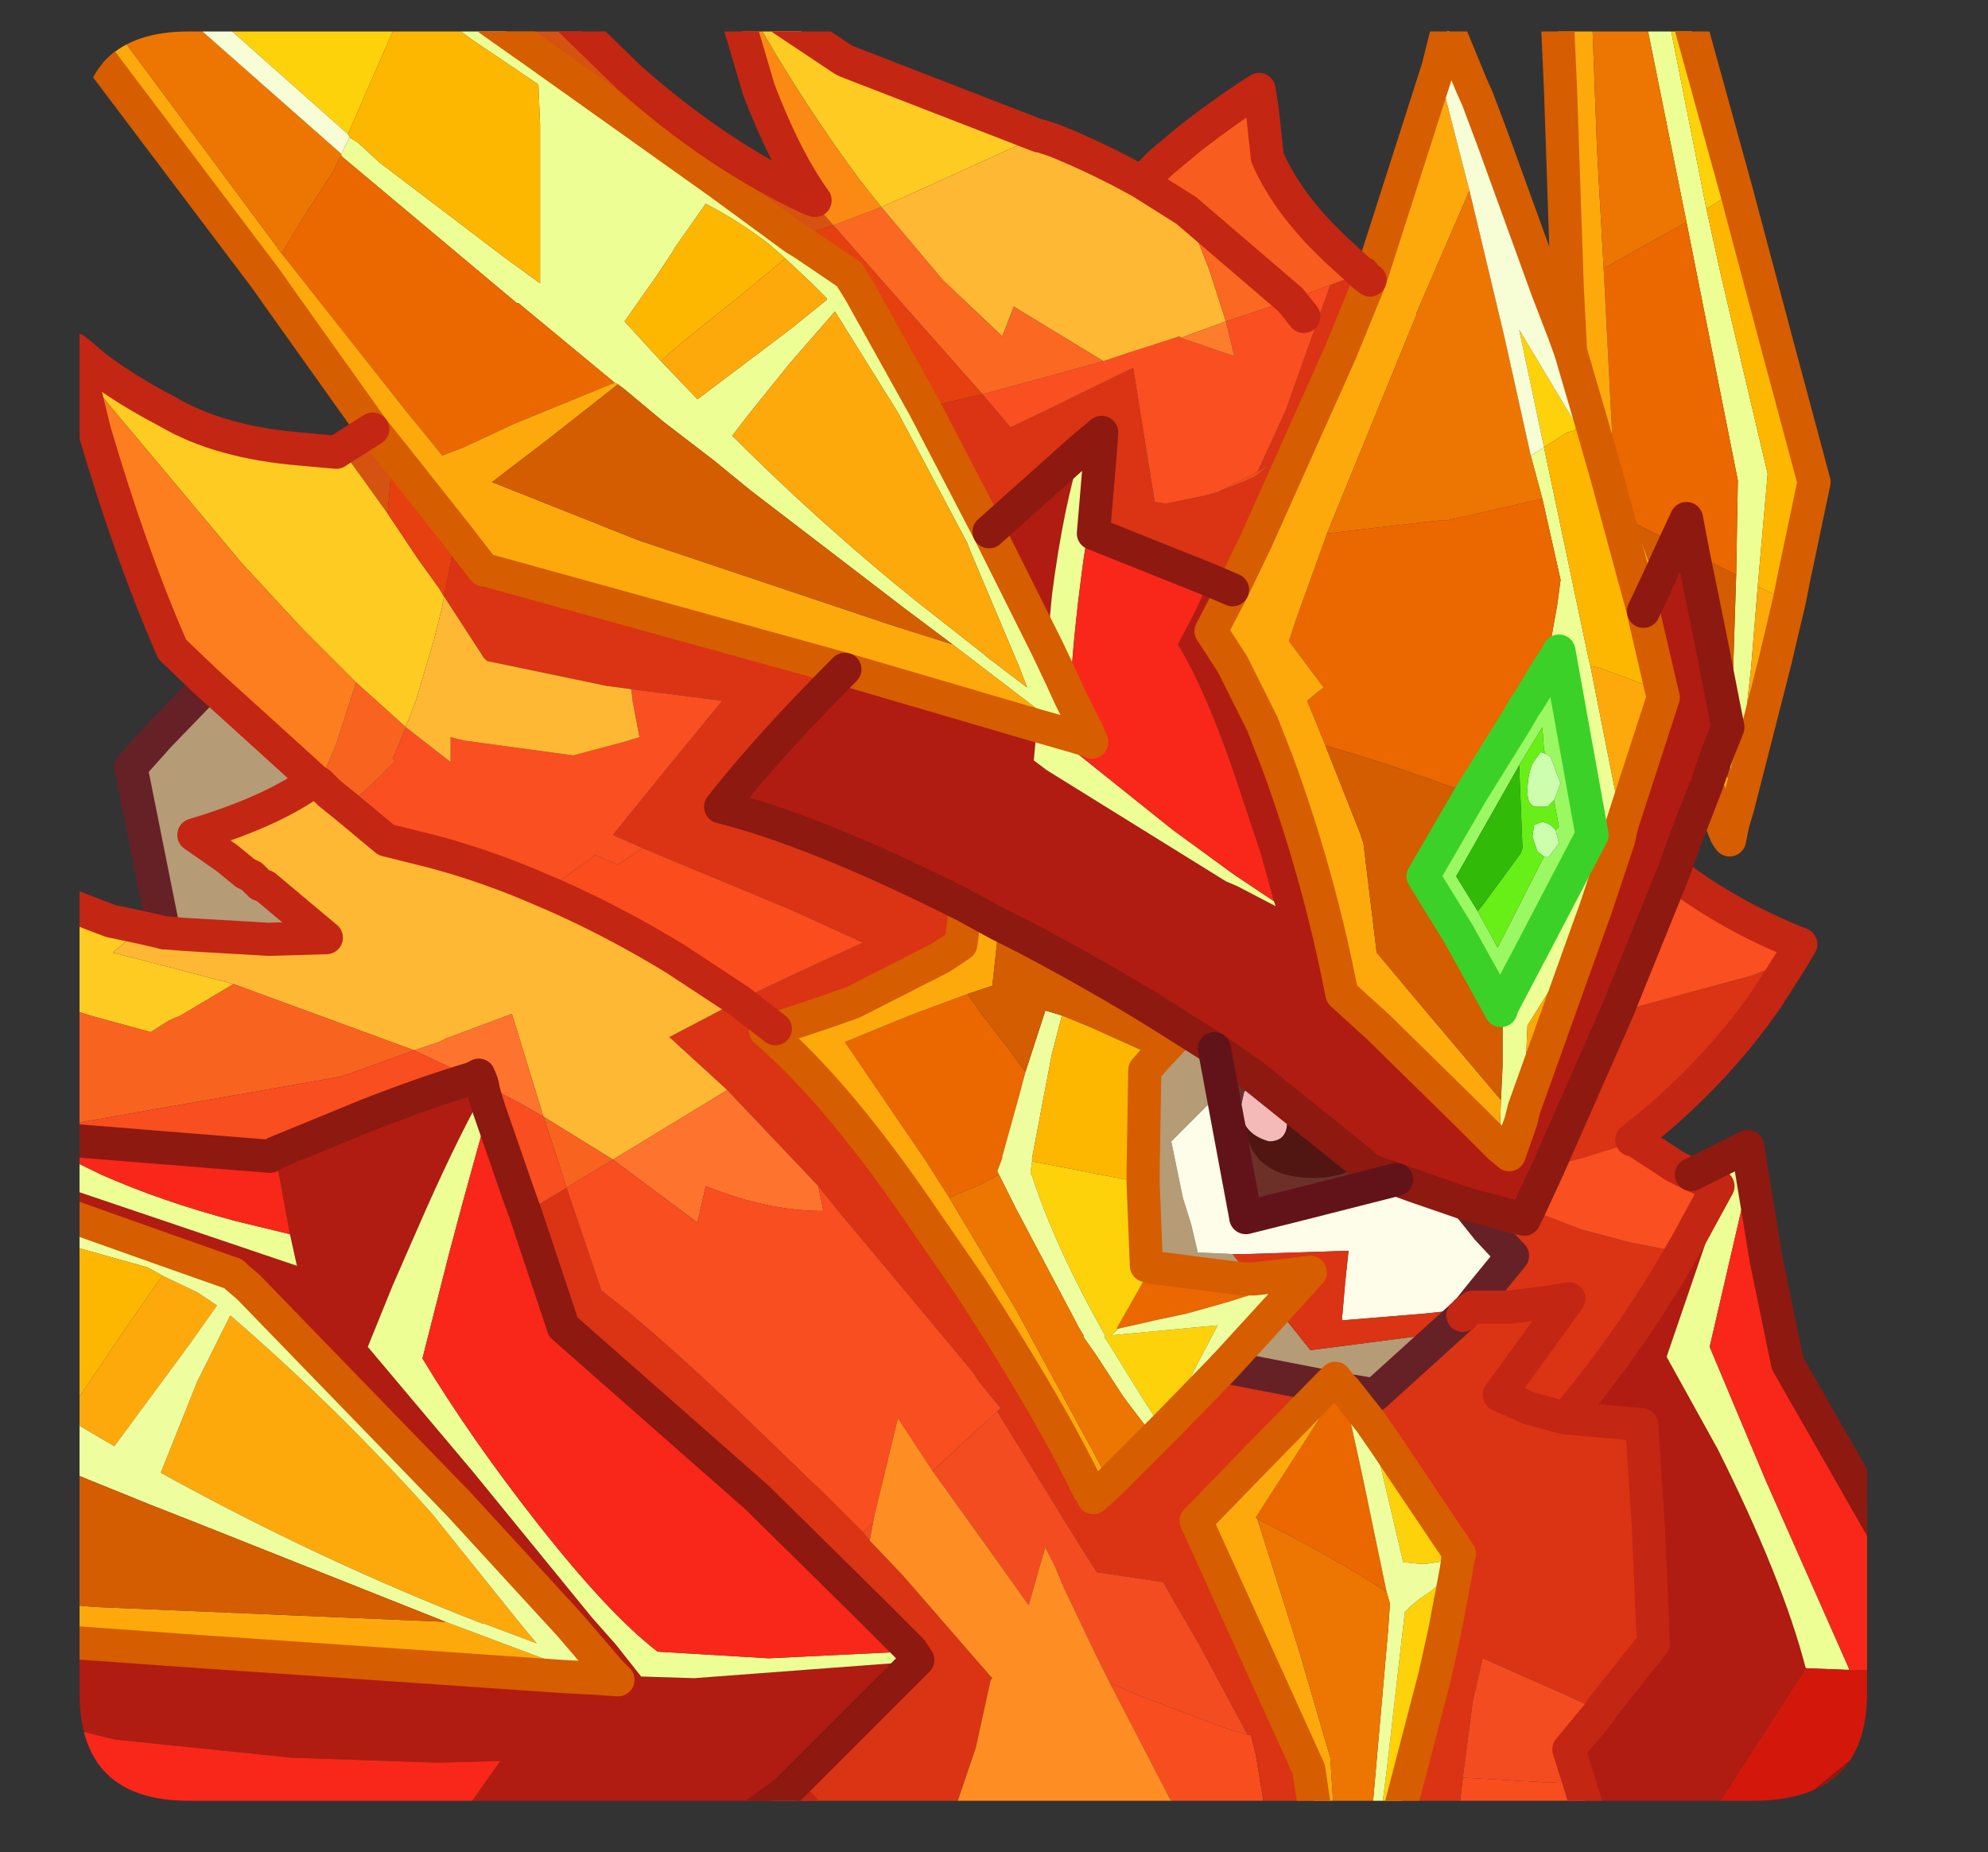 <?xml version="1.0" encoding="UTF-8" standalone="no"?>
<svg xmlns:ffdec="https://www.free-decompiler.com/flash" xmlns:xlink="http://www.w3.org/1999/xlink" ffdec:objectType="frame" height="55.9px" width="60.0px" xmlns="http://www.w3.org/2000/svg">
  <rect width="100%" height="100%" fill="#333333" stroke="none"/>
  <g transform="matrix(1.0, 0.0, 0.0, 1.0, 2.4, 0.95)">
    <clipPath id="clipPath0" transform="matrix(1.0, 0.0, 0.0, 1.0, 0.0, 0.0)">
      <path d="M50.5 0.0 Q53.95 0.0 53.95 3.3 L53.95 50.15 Q53.95 53.4 50.5 53.4 L3.3 53.4 Q0.0 53.4 0.0 50.15 L0.0 3.3 Q0.0 0.0 3.3 0.0 L50.5 0.0" fill="#000000" fill-rule="evenodd" stroke="none"/>
    </clipPath>
    <g clip-path="url(#clipPath0)">
      <use ffdec:characterId="2" height="55.9" transform="matrix(1.0, 0.0, 0.0, 1.0, -2.4, -0.95)" width="60.0" xlink:href="#shape1"/>
    </g>
    <use ffdec:characterId="3" height="53.4" transform="matrix(1.0, 0.0, 0.0, 1.0, 0.0, 0.0)" width="53.95" xlink:href="#shape2"/>
  </g>
  <defs>
    <g id="shape1" transform="matrix(1.0, 0.0, 0.0, 1.0, 2.4, 0.95)">
      <path d="M49.1 22.75 L48.5 24.3 48.1 25.4 46.4 29.6 44.35 34.25 43.75 35.55 43.6 35.85 41.9 35.4 40.3 34.85 39.75 34.65 38.9 34.35 38.7 34.15 35.4 31.5 34.25 30.7 33.3 30.1 Q31.2 28.75 28.55 27.35 L27.75 26.95 26.75 26.4 Q22.3 24.15 19.35 23.4 20.8 21.55 23.1 19.25 L28.9 20.95 28.8 22.0 29.2 22.3 34.6 25.65 34.95 25.8 36.1 26.4 36.05 26.25 35.65 24.8 35.15 23.3 Q34.1 20.05 33.15 18.5 L33.7 17.45 34.1 16.55 34.8 16.85 34.15 18.1 34.25 18.25 34.8 19.1 35.7 20.9 36.15 22.05 Q37.4 25.45 38.1 29.05 L39.2 30.05 41.95 32.75 42.85 33.65 43.15 33.9 43.5 32.9 43.6 32.5 45.55 27.05 45.75 26.5 46.45 24.4 46.55 23.95 47.8 20.1 47.75 19.9 47.25 17.75 47.2 17.5 47.6 16.65 48.15 15.45 48.5 14.7 48.7 15.75 49.2 18.2 49.75 21.0 49.45 21.75 49.1 22.75 M48.65 34.5 L50.05 33.8 49.15 36.35 47.9 40.0 49.45 42.8 Q51.4 46.7 52.1 49.4 L48.85 54.45 45.75 54.45 45.25 52.8 44.95 51.85 45.9 50.7 45.95 50.6 47.5 48.65 47.35 45.15 47.15 42.05 44.9 41.85 44.85 41.85 44.9 41.8 Q46.9 39.4 48.35 36.85 L48.55 36.5 49.45 34.85 48.65 34.5 M19.5 54.45 L11.05 54.45 11.85 53.4 12.7 52.2 10.8 52.25 6.4 52.1 1.05 51.55 -0.15 51.25 -1.35 50.85 -0.45 52.6 -0.3 52.85 0.6 54.45 -1.75 54.45 -1.9 54.35 -1.9 48.5 2.95 48.85 14.6 49.65 15.55 49.7 16.25 49.75 16.0 49.5 14.8 48.1 11.45 44.45 5.1 37.9 4.75 37.6 4.65 37.5 2.95 36.9 -0.15 35.8 -1.9 35.2 -1.9 34.25 -0.1 35.0 6.55 37.25 6.6 37.25 6.55 37.2 6.35 36.3 5.9 33.85 8.7 32.7 Q10.5 32.0 11.85 31.6 L12.05 31.5 12.15 31.75 12.2 32.0 Q11.3 33.6 10.15 36.25 L9.45 37.85 8.7 39.7 11.9 43.5 15.45 47.85 16.2 48.7 16.95 49.65 18.55 49.7 25.2 49.2 25.25 49.2 25.1 49.35 21.45 53.0 21.3 53.15 19.5 54.45 M29.2 18.6 L27.6 15.4 27.45 15.1 30.25 12.6 Q29.7 14.3 29.35 17.0 L29.2 18.6" fill="#b11c11" fill-rule="evenodd" stroke="none"/>
      <path d="M22.3 54.45 L19.5 54.45 21.3 53.15 21.45 53.25 Q22.05 53.7 22.3 54.45 M-1.75 54.45 L-1.9 54.45 -1.9 54.35 -1.75 54.45 M2.55 27.2 L1.55 22.2 2.4 21.25 3.9 19.7 4.95 20.65 7.1 22.6 Q5.8 23.55 3.45 24.25 L4.45 24.95 5.0 25.4 5.2 25.5 5.45 25.75 5.6 25.8 7.45 27.35 5.7 27.4 3.15 27.25 2.55 27.2 M41.9 35.4 L42.5 36.15 41.55 35.8 39.75 35.1 37.35 35.55 35.2 36.0 34.6 34.0 34.15 32.3 32.95 33.5 33.3 35.2 33.55 36.0 33.75 36.85 34.8 36.9 35.0 37.15 35.45 37.65 35.1 37.65 32.35 37.3 32.2 37.25 32.1 34.75 32.1 34.45 32.15 31.35 32.5 30.95 33.3 30.1 34.25 30.7 35.2 35.8 36.8 35.4 39.75 34.65 40.3 34.85 41.9 35.4 M41.75 38.75 L39.1 41.15 38.2 41.0 38.15 40.95 38.05 40.85 37.9 40.65 37.65 40.9 34.55 40.3 36.15 38.55 37.15 39.8 41.0 39.3 41.15 39.25 41.75 38.75" fill="#b69c76" fill-rule="evenodd" stroke="none"/>
      <path d="M34.8 36.9 L33.75 36.85 33.55 36.0 33.3 35.2 32.95 33.5 34.15 32.3 34.6 34.0 35.2 36.0 37.35 35.55 39.75 35.1 41.55 35.8 42.5 36.15 43.25 36.95 42.35 38.05 41.95 38.55 40.55 38.7 38.1 38.9 38.2 37.75 38.3 36.8 35.2 36.9 34.8 36.9" fill="#fffeea" fill-rule="evenodd" stroke="none"/>
      <path d="M45.75 54.45 L41.45 54.45 41.6 54.15 41.6 54.0 41.75 52.7 44.35 52.85 45.25 52.8 45.75 54.45 M35.9 54.45 L32.7 54.45 33.2 53.9 31.1 49.85 32.05 50.25 34.7 51.25 35.25 51.4 35.35 51.4 35.4 51.6 35.5 52.0 35.9 54.45" fill="#f94d1f" fill-rule="evenodd" stroke="none"/>
      <path d="M7.9 3.75 L7.9 3.7 8.15 3.2 8.4 3.35 9.05 3.95 12.8 6.8 13.9 7.6 13.9 6.1 13.9 4.0 13.9 2.8 13.85 1.6 11.85 0.25 11.65 0.1 10.85 -0.45 12.25 -0.45 12.45 -0.3 13.8 0.65 19.35 4.6 21.6 6.25 21.85 6.4 23.25 7.35 23.3 7.45 23.55 7.85 25.5 11.35 27.45 15.1 27.6 15.4 29.2 18.6 29.35 17.0 Q29.7 14.3 30.25 12.6 L30.85 12.1 30.8 12.8 30.3 15.95 Q29.95 18.55 29.9 20.1 L30.4 21.1 30.55 21.45 30.45 21.4 29.95 21.2 28.95 20.5 28.9 20.45 26.35 18.5 24.95 17.45 20.25 13.85 19.15 12.95 17.65 11.8 16.45 10.8 16.25 10.65 16.15 10.6 13.25 8.2 13.2 8.2 7.95 3.8 7.9 3.75 M47.25 -0.45 L47.95 -0.45 49.1 5.35 49.55 7.4 50.95 13.35 50.65 16.75 50.45 19.2 50.0 23.25 49.9 23.9 49.8 24.4 49.7 24.25 49.8 22.65 50.0 16.4 50.05 13.55 48.5 5.75 47.25 -0.45 M50.05 33.8 L50.35 33.65 50.45 34.3 49.2 39.7 50.9 43.75 53.4 49.4 53.4 49.45 52.1 49.4 Q51.4 46.7 49.45 42.8 L47.9 40.0 49.15 36.35 50.05 33.8 M3.45 54.45 L0.6 54.45 -0.3 52.85 -0.45 52.6 -1.35 50.85 -0.15 51.25 0.05 51.65 0.25 52.1 1.05 53.6 3.45 54.45 M-1.9 34.25 L-1.9 33.35 -1.7 33.35 0.65 34.5 Q2.45 35.3 4.7 35.9 L6.35 36.3 6.55 37.2 6.55 37.25 -0.1 35.0 -1.9 34.25 M43.8 12.8 L44.2 12.55 45.55 18.95 45.6 19.15 46.55 23.95 46.45 24.4 45.75 26.5 45.55 27.05 43.7 30.0 43.6 32.35 43.6 32.5 43.5 32.9 43.15 33.9 42.85 33.65 42.9 32.25 42.95 31.2 42.95 29.4 43.95 27.5 45.65 24.25 44.65 18.7 44.6 18.8 44.35 18.7 44.6 17.3 44.7 16.55 44.15 14.1 43.8 12.8 M36.05 26.25 L36.1 26.4 34.95 25.8 34.6 25.65 29.2 22.3 28.8 22.0 28.9 20.95 29.95 21.25 30.0 21.7 33.0 24.1 34.85 25.45 36.05 26.25 M17.55 9.95 L18.65 11.1 21.5 8.95 22.55 8.1 22.55 8.05 22.2 7.7 22.1 7.6 21.3 6.85 20.9 6.5 20.85 6.45 Q19.95 5.75 18.9 5.2 L17.95 6.55 17.9 6.65 17.4 7.4 16.45 8.75 17.55 9.95 M22.8 8.45 L21.45 10.0 20.2 11.55 19.7 12.2 Q22.35 14.85 25.2 17.15 L27.3 18.8 27.35 18.85 28.6 19.8 28.35 19.15 26.85 15.6 26.8 15.45 24.7 11.5 22.8 8.45 M29.2 18.6 L29.65 19.55 29.9 20.1 29.65 19.55 29.2 18.6 M12.2 32.0 L12.35 32.5 11.55 35.4 11.15 36.9 10.35 40.05 Q11.8 42.45 13.8 45.0 16.0 47.8 17.45 48.9 L20.8 49.1 24.9 48.9 25.1 48.85 25.3 49.15 25.25 49.2 25.2 49.2 18.55 49.7 16.95 49.65 16.2 48.7 15.45 47.85 11.9 43.5 8.7 39.7 9.45 37.85 10.15 36.25 Q11.3 33.6 12.2 32.0" fill="#edff95" fill-rule="evenodd" stroke="none"/>
      <path d="M50.45 34.3 L50.9 37.05 51.55 40.2 54.35 45.1 57.0 49.6 54.75 49.5 53.55 49.45 53.4 49.45 53.4 49.4 50.9 43.75 49.2 39.7 50.45 34.3 M11.05 54.45 L3.45 54.45 1.05 53.6 0.25 52.1 0.05 51.65 -0.15 51.25 1.05 51.55 6.4 52.1 10.8 52.25 12.7 52.2 11.85 53.4 11.05 54.45 M-1.7 33.35 L5.75 33.95 5.9 33.85 6.35 36.3 4.7 35.9 Q2.45 35.3 0.65 34.5 L-1.7 33.35 M34.1 16.55 L33.7 17.45 33.15 18.5 Q34.1 20.05 35.15 23.3 L35.65 24.8 36.05 26.25 34.85 25.45 33.0 24.1 30.0 21.7 29.95 21.25 30.45 21.4 30.55 21.45 30.4 21.1 29.9 20.1 Q29.95 18.55 30.3 15.95 L30.8 12.8 30.6 15.15 34.1 16.55 M12.35 32.5 L13.25 35.1 13.45 35.65 14.6 39.1 20.45 44.25 23.85 47.6 25.1 48.85 24.9 48.9 20.8 49.1 17.45 48.9 Q16.0 47.8 13.8 45.0 11.8 42.45 10.35 40.05 L11.15 36.9 11.55 35.4 12.35 32.5" fill="#fa2719" fill-rule="evenodd" stroke="none"/>
      <path d="M6.1 6.7 L6.7 5.7 7.15 5.0 7.7 4.15 7.8 3.9 7.9 3.75 7.95 3.8 13.2 8.2 13.25 8.2 16.15 10.6 13.95 11.5 13.1 11.85 11.6 12.55 10.95 12.8 9.85 11.45 6.1 6.7 M-1.9 43.1 L-1.9 42.8 -1.65 42.9 -1.7 42.95 -1.9 43.1 M46.0 7.15 L48.5 5.75 50.05 13.55 50.0 16.4 48.7 15.75 48.5 14.7 48.15 15.45 46.95 14.85 46.3 13.0 46.0 7.15 M37.65 15.15 L39.8 14.9 40.65 14.8 41.15 14.75 41.3 14.75 44.15 14.1 44.7 16.55 44.6 17.3 44.35 18.7 44.25 19.35 43.8 20.1 43.6 20.4 43.4 20.75 42.0 23.0 39.55 22.15 38.45 21.8 37.6 21.55 37.05 20.2 37.35 19.95 37.55 19.8 36.5 18.4 36.75 17.65 37.65 15.15 M32.35 37.3 L35.1 37.65 35.45 37.65 37.15 37.45 37.1 37.5 35.75 38.0 34.65 38.35 33.4 38.7 32.45 38.9 32.25 38.95 31.35 39.15 31.3 39.15 32.35 37.3 M26.8 29.05 L27.3 29.75 28.0 30.65 28.55 31.4 28.35 32.15 27.85 33.95 27.85 34.0 27.7 34.4 27.75 34.5 27.2 34.8 26.25 35.2 25.55 34.1 23.1 30.5 25.05 29.7 26.8 29.05 M38.05 40.85 L38.15 40.95 38.15 41.0 38.7 43.5 39.2 45.9 39.45 47.1 Q37.85 46.05 35.55 44.9 L35.5 44.85 36.95 42.6 38.0 40.95 38.05 40.85" fill="#ec6700" fill-rule="evenodd" stroke="none"/>
      <path d="M0.8 -0.45 L5.1 5.35 6.1 6.7 9.85 11.45 10.95 12.8 11.6 12.55 13.1 11.85 13.95 11.5 16.15 10.6 16.25 10.65 14.15 12.3 12.45 13.6 16.85 15.35 24.45 17.9 26.35 18.5 28.9 20.45 28.95 20.5 29.95 21.2 30.45 21.4 29.95 21.25 28.9 20.95 23.1 19.25 12.25 16.25 12.2 16.25 12.25 16.25 12.55 16.6 12.2 16.25 11.35 15.15 9.45 12.75 9.05 12.25 8.85 12.0 6.0 8.0 5.65 7.5 -0.35 -0.45 0.8 -0.45 M38.95 7.5 L41.0 1.1 41.6 3.45 41.95 4.8 40.35 8.5 40.35 8.55 37.65 15.15 36.75 17.65 36.5 18.4 37.55 19.8 37.35 19.95 37.05 20.2 37.6 21.55 38.65 24.2 38.75 24.5 39.15 27.8 40.7 29.65 42.9 32.25 42.85 33.65 41.95 32.75 39.2 30.05 38.1 29.05 Q37.4 25.45 36.15 22.05 L35.7 20.9 34.8 19.1 34.25 18.25 34.15 18.1 34.8 16.85 35.5 15.4 38.05 9.7 38.95 7.5 M45.0 9.65 L44.9 7.7 44.7 1.8 44.6 -0.45 45.65 -0.45 45.8 3.55 46.0 7.15 46.3 13.0 46.95 14.85 47.6 16.65 47.2 17.5 46.1 13.45 45.6 11.7 45.0 9.65 M51.6 17.2 L51.15 19.1 50.05 23.4 49.9 23.9 50.0 23.25 50.45 19.2 50.65 16.75 51.6 17.2 M49.7 24.25 L49.1 22.75 49.45 21.75 49.8 22.65 49.7 24.25 M37.9 54.45 L37.4 54.45 37.1 52.45 33.7 44.95 35.4 43.2 37.65 40.9 37.9 40.65 38.05 40.85 38.0 40.95 36.95 42.6 35.5 44.85 35.55 44.9 36.8 48.85 37.75 52.1 37.9 54.45 M-1.9 48.5 L-1.9 47.35 0.45 47.55 11.05 48.0 14.25 49.2 15.55 49.7 14.6 49.65 2.95 48.85 -1.9 48.5 M-1.9 43.45 L-1.9 43.1 -1.7 42.95 -1.65 42.9 -1.55 42.95 -1.9 43.45 M2.5 37.55 L3.55 38.05 3.7 38.15 4.15 38.45 3.3 39.65 1.05 42.7 -0.4 41.85 -0.45 41.8 -0.3 41.65 1.35 39.2 2.5 37.55 M43.6 32.5 L43.6 32.35 43.7 30.0 45.55 27.05 43.6 32.5 M46.55 23.95 L45.6 19.15 45.85 19.2 47.75 19.9 47.8 20.1 46.55 23.95 M26.75 26.4 L27.75 26.95 27.55 28.8 26.8 29.05 25.05 29.7 23.1 30.5 25.55 34.1 26.25 35.2 28.25 38.55 31.1 43.8 30.6 44.25 30.55 44.15 30.55 44.1 30.45 44.0 Q29.3 41.6 26.9 37.9 L25.35 35.65 Q22.85 32.0 20.7 30.15 L21.0 30.1 22.5 29.6 23.35 29.3 26.0 27.95 26.6 27.55 26.75 26.4 M21.3 6.85 L22.1 7.6 22.2 7.7 22.55 8.05 22.55 8.1 21.5 8.95 18.65 11.1 17.55 9.95 17.7 9.8 Q18.7 8.95 19.85 8.05 L21.3 6.85 M22.8 8.45 L24.7 11.5 26.8 15.45 26.85 15.6 28.35 19.15 28.6 19.8 27.35 18.85 27.3 18.8 25.2 17.15 Q22.35 14.85 19.7 12.2 L20.2 11.55 21.45 10.0 22.8 8.45 M3.55 40.75 L4.55 38.75 Q7.85 41.6 10.65 44.75 L13.3 48.05 13.8 48.65 12.2 48.05 12.15 48.05 Q7.25 46.15 2.45 43.5 L3.55 40.75" fill="#feaa0c" fill-rule="evenodd" stroke="none"/>
      <path d="M4.1 -0.45 L9.65 -0.45 8.1 3.1 4.1 -0.45 M47.95 -0.45 L48.55 -0.45 50.0 4.8 49.1 5.35 47.95 -0.45 M39.65 54.45 L39.2 54.45 39.45 52.5 40.0 47.7 40.15 47.55 40.45 47.3 40.75 47.1 41.55 46.45 41.2 48.3 40.9 49.65 39.65 54.45 M44.2 12.55 L43.45 9.0 45.1 11.75 45.2 11.95 45.1 12.05 44.9 12.1 44.2 12.55 M32.1 34.75 L32.2 37.25 32.35 37.3 31.3 39.15 31.35 39.15 31.15 39.35 34.35 39.05 33.8 40.1 32.75 42.15 32.7 42.2 32.05 41.2 31.0 39.5 30.95 39.45 30.95 39.35 Q29.45 36.7 28.75 34.55 L28.7 34.45 28.75 34.1 32.1 34.75 M38.95 41.95 L39.4 42.6 41.65 45.95 41.6 46.1 40.65 46.25 40.45 46.25 39.95 46.2 38.95 41.95" fill="#fed30a" fill-rule="evenodd" stroke="none"/>
      <path d="M39.2 54.45 L38.95 54.45 39.5 48.2 39.55 47.45 39.45 47.1 39.2 45.9 38.7 43.5 38.15 41.0 38.15 40.95 38.2 41.0 38.95 41.95 39.95 46.2 40.45 46.25 40.65 46.25 41.6 46.1 41.55 46.45 40.75 47.1 40.45 47.3 40.15 47.55 40.0 47.7 39.45 52.5 39.2 54.45 M-1.9 42.8 L-1.9 40.9 -1.9 35.2 -0.15 35.8 2.95 36.9 4.65 37.5 4.75 37.6 5.1 37.9 11.45 44.45 14.8 48.1 16.0 49.5 16.25 49.75 15.55 49.7 14.25 49.2 11.05 48.0 3.5 45.0 2.1 44.45 0.25 43.7 -1.3 43.05 -1.55 42.95 -1.65 42.9 -1.9 42.8 M2.5 37.55 L2.05 37.3 -0.45 36.6 -1.05 38.25 -1.05 38.35 -1.9 40.9 -0.45 41.8 -0.4 41.85 1.05 42.7 3.3 39.65 4.15 38.45 3.7 38.15 3.55 38.05 2.5 37.55 M3.55 40.75 L2.45 43.5 Q7.25 46.15 12.15 48.05 L12.2 48.05 13.8 48.65 13.3 48.05 10.65 44.75 Q7.85 41.6 4.55 38.75 L3.55 40.75 M28.55 31.4 L29.15 29.55 29.65 29.7 29.35 30.85 29.1 32.15 28.75 34.0 28.75 34.1 28.7 34.45 28.75 34.55 Q29.45 36.7 30.95 39.35 L30.95 39.45 31.0 39.5 32.05 41.2 32.7 42.2 32.45 42.45 31.8 41.6 31.5 41.2 30.75 40.05 30.65 39.9 30.3 39.4 30.3 39.35 30.15 39.1 30.1 39.0 28.25 35.5 27.75 34.5 27.7 34.4 27.85 34.0 27.85 33.95 28.35 32.15 28.55 31.4 M37.1 37.5 L36.15 38.55 34.55 40.3 32.75 42.15 33.8 40.1 34.35 39.05 31.15 39.35 31.35 39.15 32.25 38.95 32.45 38.9 33.4 38.7 34.65 38.35 35.75 38.0 37.1 37.5" fill="#efff9f" fill-rule="evenodd" stroke="none"/>
      <path d="M57.0 49.6 L57.1 49.8 54.55 51.9 51.45 54.45 48.85 54.45 52.1 49.4 53.4 49.45 53.55 49.45 54.75 49.5 57.0 49.6" fill="#d4180b" fill-rule="evenodd" stroke="none"/>
      <path d="M12.25 -0.45 L14.7 -0.45 16.6 1.4 Q19.25 3.75 22.05 5.05 L22.75 5.85 21.6 6.25 19.35 4.6 13.8 0.65 12.45 -0.3 12.25 -0.45 M7.9 12.6 L8.85 12.0 9.05 12.25 9.45 12.75 9.3 14.55 7.9 12.6" fill="#d75211" fill-rule="evenodd" stroke="none"/>
      <path d="M20.35 -0.45 L21.1 -0.45 23.05 0.85 23.15 0.9 28.95 3.15 25.1 4.9 24.2 5.3 23.6 4.55 Q21.85 2.2 20.35 -0.45 M-1.9 28.95 L-1.9 25.75 0.55 26.7 0.95 26.85 1.9 27.05 1.0 27.8 2.75 28.25 4.65 28.75 3.05 29.7 2.7 29.85 2.15 30.2 0.5 29.75 -0.85 29.35 -1.9 28.95 M0.0 10.2 L-0.15 9.6 0.05 9.75 Q0.9 10.55 2.7 11.5 4.25 12.4 6.65 12.6 L7.75 12.7 7.9 12.6 9.3 14.55 10.2 15.9 10.85 16.8 11.0 17.05 10.95 17.35 10.7 18.35 10.15 20.2 9.9 20.85 9.85 20.95 9.85 21.0 8.35 19.65 6.75 18.05 6.1 17.35 4.9 16.05 0.0 10.2" fill="#ffcc23" fill-rule="evenodd" stroke="none"/>
      <path d="M38.7 7.3 L38.75 7.3 38.75 7.35 38.95 7.5 38.05 9.7 35.5 15.4 34.8 16.85 34.1 16.55 30.6 15.15 30.8 12.8 30.85 12.1 30.25 12.6 27.45 15.1 25.5 11.35 27.25 10.95 28.1 11.95 29.45 11.3 31.8 10.15 32.45 14.2 32.8 14.25 34.0 14.0 34.35 13.9 35.45 13.45 35.95 13.05 35.55 13.3 36.4 11.45 37.75 7.65 38.7 7.3 M51.65 28.05 L50.95 29.15 Q49.3 31.55 46.85 33.45 L47.0 33.5 46.15 33.75 45.35 34.0 44.35 34.25 46.4 29.6 50.45 28.5 51.65 28.05 M41.45 54.45 L39.65 54.45 40.9 49.65 41.2 48.3 41.55 46.45 41.6 46.1 41.65 45.95 39.4 42.6 38.95 41.95 38.2 41.0 39.1 41.15 41.75 38.75 41.85 38.65 41.75 38.75 41.15 39.25 41.0 39.3 37.15 39.8 36.15 38.55 37.1 37.5 37.15 37.45 35.45 37.65 35.0 37.15 34.8 36.9 35.2 36.9 38.3 36.8 38.2 37.75 38.1 38.9 40.55 38.7 41.95 38.55 42.35 38.05 43.25 36.95 42.5 36.15 41.9 35.4 43.6 35.85 43.75 35.55 45.3 36.15 46.8 36.55 48.35 36.85 Q46.9 39.4 44.9 41.8 L44.85 41.85 44.9 41.85 47.15 42.05 47.35 45.15 47.5 48.65 45.95 50.6 45.9 50.7 44.95 50.25 42.35 49.1 42.05 50.4 41.75 52.7 41.6 54.0 41.6 54.15 41.45 54.45 M37.4 54.45 L35.9 54.45 35.5 52.0 35.4 51.6 35.35 51.4 35.25 51.4 33.8 48.7 32.7 46.8 30.7 46.5 29.85 45.15 27.7 41.65 27.8 41.55 27.15 40.75 26.95 40.45 25.2 38.35 22.9 35.6 22.3 34.85 19.55 31.95 17.8 30.35 19.9 29.25 Q21.65 28.4 23.65 27.5 L21.45 26.5 17.0 24.65 16.1 24.25 17.15 22.95 17.8 22.15 19.4 20.2 16.65 19.85 15.9 19.75 12.3 19.0 12.2 18.9 11.0 17.05 11.2 16.05 11.35 15.15 12.2 16.25 12.55 16.6 12.25 16.25 23.1 19.25 Q20.8 21.55 19.35 23.4 22.3 24.15 26.75 26.4 L26.6 27.55 26.0 27.95 23.35 29.3 22.5 29.6 21.0 30.1 19.9 29.25 21.0 30.1 20.7 30.15 Q22.85 32.0 25.35 35.65 L26.9 37.9 Q29.3 41.6 30.45 44.0 L30.55 44.1 30.55 44.15 30.6 44.25 31.1 43.8 32.45 42.45 32.7 42.2 32.75 42.15 34.55 40.3 37.65 40.9 35.4 43.2 33.7 44.95 37.1 52.45 37.4 54.45 M26.15 54.45 L22.3 54.45 Q22.05 53.7 21.45 53.25 L21.3 53.15 21.45 53.0 25.1 49.35 25.25 49.2 25.3 49.15 25.1 48.85 23.85 47.6 20.45 44.25 14.6 39.1 13.45 35.65 14.7 34.9 15.75 38.0 Q17.6 39.4 21.2 42.9 L22.6 44.25 23.65 45.3 23.85 45.55 24.85 46.6 27.5 49.65 27.55 49.7 27.5 49.75 27.05 51.8 26.15 54.45 M41.85 38.65 L41.95 38.55 41.85 38.65 42.05 38.5 43.2 38.5 44.35 38.35 44.95 38.25 42.85 41.15 43.75 41.55 44.85 41.85 43.75 41.55 42.85 41.15 44.95 38.25 44.35 38.35 43.2 38.5 42.05 38.5 41.85 38.65" fill="#db3414" fill-rule="evenodd" stroke="none"/>
      <path d="M34.35 13.9 L35.55 13.3 35.95 13.05 35.45 13.45 34.35 13.9 M17.0 24.65 L21.45 26.5 23.65 27.5 Q21.65 28.4 19.9 29.25 L18.15 28.1 18.0 28.0 Q16.2 26.9 14.4 26.1 L14.05 25.95 15.45 24.95 15.55 24.85 16.25 25.15 17.0 24.65" fill="#fb4c1d" fill-rule="evenodd" stroke="none"/>
      <path d="M48.1 25.4 Q49.8 26.7 51.95 27.55 L51.65 28.05 50.45 28.5 46.4 29.6 48.1 25.4 M47.0 33.5 L48.15 34.25 48.65 34.5 49.45 34.85 48.55 36.5 48.35 36.85 46.8 36.55 45.3 36.15 43.75 35.55 44.35 34.25 45.35 34.0 46.15 33.75 47.0 33.5 M33.25 9.25 L34.85 9.8 34.6 8.75 36.55 8.1 37.75 7.65 36.4 11.45 35.55 13.3 34.35 13.9 34.0 14.0 32.8 14.25 32.45 14.2 31.8 10.15 29.45 11.3 28.1 11.95 27.25 10.95 30.0 10.2 30.9 9.95 31.65 9.7 33.2 9.2 33.25 9.25 M36.95 8.6 L36.55 8.1 36.95 8.6 M16.65 19.85 L19.4 20.2 17.8 22.15 17.15 22.95 16.1 24.25 17.0 24.65 16.25 25.15 15.55 24.85 15.45 24.95 14.05 25.95 Q12.35 25.2 10.65 24.75 L9.25 24.4 8.35 23.65 8.05 23.4 8.25 23.25 9.05 22.5 9.55 22.0 9.45 21.95 9.85 21.0 11.2 22.05 11.2 21.3 11.6 21.4 14.9 21.85 16.4 21.45 16.9 21.3 16.7 20.25 16.65 19.85" fill="#fa4f21" fill-rule="evenodd" stroke="none"/>
      <path d="M32.05 4.55 L32.65 3.95 33.55 3.2 Q34.65 2.35 35.6 1.75 L35.7 2.4 35.85 3.8 Q36.5 5.3 38.1 6.75 L38.7 7.3 37.75 7.65 36.55 8.1 33.4 5.4 32.05 4.55" fill="#fa5c1f" fill-rule="evenodd" stroke="none"/>
      <path d="M28.95 3.15 L29.0 3.15 29.45 3.3 Q30.8 3.85 32.05 4.55 L33.4 5.4 34.1 7.2 34.6 8.75 33.5 9.15 33.25 9.25 33.2 9.2 31.65 9.7 30.9 9.95 28.35 8.4 28.2 8.3 27.85 9.2 26.05 7.5 24.2 5.3 25.1 4.9 28.95 3.15 M1.9 27.05 L2.55 27.2 3.15 27.25 5.7 27.4 7.45 27.35 5.6 25.8 5.45 25.75 5.2 25.5 5.0 25.4 4.45 24.95 3.45 24.25 Q5.8 23.55 7.1 22.6 L7.25 22.7 7.55 23.0 8.05 23.4 8.35 23.65 9.25 24.4 10.65 24.75 Q12.35 25.2 14.05 25.95 L14.4 26.1 Q16.2 26.9 18.0 28.0 L18.15 28.1 19.9 29.25 17.8 30.35 19.55 31.95 16.1 34.05 14.0 32.75 13.05 29.65 11.05 30.4 10.85 30.5 10.1 30.75 4.65 28.75 2.75 28.25 1.0 27.8 1.9 27.05 M9.85 21.0 L9.85 20.95 9.9 20.85 10.15 20.2 10.7 18.35 10.95 17.35 11.0 17.05 12.2 18.9 12.3 19.0 15.9 19.75 16.65 19.85 16.7 20.25 16.9 21.3 16.4 21.45 14.9 21.85 11.6 21.4 11.2 21.3 11.2 22.05 9.85 21.0" fill="#ffb933" fill-rule="evenodd" stroke="none"/>
      <path d="M34.6 8.75 L34.85 9.8 33.25 9.25 33.5 9.15 34.6 8.75" fill="#ff7d2c" fill-rule="evenodd" stroke="none"/>
      <path d="M30.9 9.95 L30.0 10.2 27.25 10.95 24.95 8.35 22.75 5.85 24.2 5.3 26.05 7.5 27.85 9.2 28.2 8.3 28.35 8.4 30.9 9.95 M34.6 8.75 L34.1 7.2 33.4 5.4 36.55 8.1 34.6 8.75" fill="#fb6822" fill-rule="evenodd" stroke="none"/>
      <path d="M22.05 5.05 L22.2 5.1 Q21.3 3.85 20.5 1.75 L19.85 -0.45 20.35 -0.45 Q21.85 2.2 23.6 4.55 L24.2 5.3 22.75 5.85 22.05 5.05" fill="#fc8b15" fill-rule="evenodd" stroke="none"/>
      <path d="M21.6 6.25 L22.75 5.85 24.95 8.35 27.25 10.95 25.5 11.35 23.55 7.85 23.3 7.45 23.25 7.35 21.85 6.4 21.6 6.25 M9.3 14.55 L9.45 12.75 11.35 15.15 11.2 16.05 11.0 17.05 10.85 16.8 10.2 15.9 9.3 14.55" fill="#e73f10" fill-rule="evenodd" stroke="none"/>
      <path d="M3.9 19.7 L2.8 18.65 Q1.55 15.8 0.45 12.05 L0.0 10.2 4.9 16.05 6.1 17.35 6.75 18.05 8.35 19.65 7.75 21.5 7.25 22.7 7.1 22.6 4.95 20.65 3.9 19.7" fill="#fd7e1f" fill-rule="evenodd" stroke="none"/>
      <path d="M-1.9 33.25 L-1.9 30.15 -0.85 29.35 0.5 29.75 2.15 30.2 2.7 29.85 3.05 29.7 4.65 28.75 10.1 30.75 8.3 31.4 7.85 31.55 -1.85 33.25 -1.9 33.25 M7.25 22.7 L7.75 21.5 8.35 19.65 9.85 21.0 9.45 21.95 9.55 22.0 9.05 22.5 8.25 23.25 8.05 23.4 7.55 23.0 7.25 22.7 M14.0 32.75 L16.1 34.05 14.85 34.8 14.7 34.9 14.4 33.95 14.0 32.75" fill="#f96420" fill-rule="evenodd" stroke="none"/>
      <path d="M11.85 31.6 L11.15 31.25 10.1 30.75 10.85 30.5 11.05 30.4 13.05 29.65 14.0 32.75 13.3 32.35 12.15 31.75 12.05 31.5 11.85 31.6 M16.1 34.05 L19.55 31.95 22.3 34.85 22.45 35.6 Q20.75 35.6 18.9 34.85 L18.65 35.95 16.1 34.05" fill="#ff732e" fill-rule="evenodd" stroke="none"/>
      <path d="M-1.9 33.35 L-1.9 33.25 -1.85 33.25 7.85 31.55 8.3 31.4 10.1 30.75 11.15 31.25 11.85 31.6 Q10.5 32.0 8.7 32.7 L5.9 33.85 5.75 33.95 -1.7 33.35 -1.9 33.35 M6.55 37.25 L6.55 37.2 6.6 37.25 6.55 37.25 M22.3 34.85 L22.9 35.6 25.2 38.35 26.95 40.45 27.15 40.75 27.8 41.55 27.7 41.65 26.5 42.75 25.75 43.45 24.7 41.85 24.0 44.75 23.95 45.0 23.65 45.3 22.6 44.25 21.2 42.9 Q17.6 39.4 15.75 38.0 L14.7 34.9 13.45 35.65 13.25 35.1 12.35 32.5 12.2 32.0 12.15 31.75 13.3 32.35 14.0 32.75 14.4 33.95 14.7 34.9 14.85 34.8 16.1 34.05 18.65 35.95 18.9 34.85 Q20.75 35.6 22.45 35.6 L22.3 34.85" fill="#f94e20" fill-rule="evenodd" stroke="none"/>
      <path d="M45.9 50.7 L44.95 51.85 45.25 52.8 44.35 52.85 41.75 52.7 42.05 50.4 42.35 49.1 44.95 50.25 45.9 50.7 M27.7 41.65 L29.85 45.15 30.7 46.5 32.7 46.8 33.8 48.7 35.25 51.4 34.7 51.25 32.05 50.25 31.1 49.85 30.7 49.05 29.7 46.95 29.45 46.35 29.3 46.05 29.15 45.75 28.9 46.6 28.65 47.5 27.65 46.1 25.75 43.45 26.5 42.75 27.7 41.65 M23.65 45.3 L23.95 45.0 23.85 45.55 23.65 45.3" fill="#f54c21" fill-rule="evenodd" stroke="none"/>
      <path d="M32.7 54.45 L26.15 54.45 27.05 51.8 27.5 49.75 27.55 49.7 27.5 49.65 24.85 46.6 23.85 45.55 23.95 45.0 24.0 44.75 24.7 41.85 25.75 43.45 27.65 46.1 28.65 47.5 28.9 46.6 29.15 45.75 29.3 46.05 29.45 46.35 29.7 46.95 30.7 49.05 31.1 49.85 33.2 53.9 32.7 54.45" fill="#ff8f23" fill-rule="evenodd" stroke="none"/>
      <path d="M-1.9 30.15 L-1.9 28.95 -0.85 29.35 -1.9 30.15" fill="#fe821e" fill-rule="evenodd" stroke="none"/>
      <path d="M0.8 -0.45 L3.2 -0.45 7.85 3.65 7.9 3.7 7.9 3.75 7.8 3.9 7.7 4.15 7.15 5.0 6.7 5.7 6.1 6.7 5.1 5.35 0.8 -0.45 M45.65 -0.45 L47.25 -0.45 48.5 5.75 46.0 7.15 45.8 3.55 45.65 -0.45 M38.95 54.45 L37.9 54.45 37.75 52.1 36.8 48.85 35.55 44.9 Q37.85 46.05 39.45 47.1 L39.55 47.45 39.5 48.2 38.95 54.45 M41.95 4.8 L43.0 9.2 43.1 9.65 43.8 12.8 44.15 14.1 41.3 14.75 41.15 14.75 40.65 14.8 39.8 14.9 37.65 15.15 40.35 8.55 40.35 8.5 41.95 4.8 M31.1 43.8 L28.25 38.55 26.25 35.2 27.2 34.8 27.75 34.5 28.25 35.5 30.1 39.0 30.15 39.1 30.3 39.35 30.3 39.4 30.65 39.9 30.75 40.05 31.5 41.2 31.8 41.6 32.45 42.45 31.1 43.8" fill="#ee7602" fill-rule="evenodd" stroke="none"/>
      <path d="M-1.9 47.35 L-1.9 43.45 -1.55 42.95 -1.3 43.05 0.25 43.7 2.1 44.45 3.5 45.0 11.05 48.0 0.45 47.55 -1.9 47.35 M46.95 14.85 L48.15 15.45 47.6 16.65 46.95 14.85 M48.7 15.75 L50.0 16.4 49.8 22.65 49.45 21.75 49.75 21.0 49.2 18.2 48.7 15.75 M42.95 29.4 L42.95 31.2 42.9 32.25 40.7 29.65 39.15 27.8 38.75 24.5 38.65 24.2 37.6 21.55 38.45 21.8 39.55 22.15 42.0 23.0 40.55 25.5 41.6 27.2 42.35 28.55 42.9 29.55 42.95 29.4 M33.3 30.1 L32.5 30.95 30.5 30.05 29.65 29.7 29.15 29.55 28.55 31.4 28.0 30.65 27.3 29.75 26.8 29.05 27.55 28.8 27.75 26.95 28.55 27.35 Q31.2 28.75 33.3 30.1 M16.25 10.65 L16.45 10.8 17.65 11.8 19.15 12.95 20.25 13.85 24.95 17.45 26.35 18.5 24.45 17.9 16.85 15.35 12.45 13.6 14.15 12.3 16.25 10.65" fill="#d45d00" fill-rule="evenodd" stroke="none"/>
      <path d="M9.65 -0.45 L10.85 -0.45 11.65 0.1 11.85 0.25 13.85 1.6 13.9 2.8 13.9 4.0 13.9 6.1 13.9 7.6 12.8 6.8 9.05 3.95 8.4 3.35 8.15 3.2 8.1 3.1 9.65 -0.45 M50.0 4.8 L51.25 9.5 52.35 13.6 51.75 16.45 51.6 17.2 50.65 16.75 50.95 13.35 49.55 7.4 49.1 5.35 50.0 4.8 M-1.9 40.9 L-1.05 38.35 -1.05 38.25 -0.45 36.6 2.05 37.3 2.5 37.55 1.35 39.2 -0.3 41.65 -0.45 41.8 -1.9 40.9 M45.2 11.95 L45.25 11.9 45.6 11.7 46.1 13.45 47.2 17.5 47.25 17.75 47.75 19.9 45.85 19.2 45.6 19.15 45.55 18.95 44.2 12.55 44.9 12.1 45.1 12.05 45.2 11.95 M32.5 30.95 L32.15 31.35 32.1 34.45 32.1 34.75 28.75 34.1 28.75 34.0 29.1 32.15 29.35 30.85 29.65 29.7 30.5 30.05 32.5 30.95 M17.55 9.95 L16.45 8.75 17.4 7.4 17.9 6.65 17.95 6.55 18.9 5.2 Q19.95 5.75 20.85 6.45 L20.9 6.5 21.3 6.85 19.85 8.05 Q18.7 8.95 17.7 9.8 L17.55 9.95" fill="#ffb800" fill-rule="evenodd" stroke="none"/>
      <path d="M35.15 32.0 L35.25 31.9 35.5 31.7 35.8 31.8 Q36.45 32.15 36.45 32.9 36.45 33.5 35.9 33.5 35.35 33.35 35.15 32.95 L35.05 32.45 35.15 32.0" fill="#f5bbb8" fill-rule="evenodd" stroke="none"/>
      <path d="M39.75 34.65 L36.8 35.4 35.2 35.8 34.25 30.7 35.4 31.5 35.3 31.7 35.15 32.0 35.05 32.45 35.15 32.95 Q35.35 34.6 37.25 34.6 38.15 34.6 38.7 34.15 L38.9 34.35 39.75 34.65" fill="#6c3028" fill-rule="evenodd" stroke="none"/>
      <path d="M35.15 32.0 L35.3 31.7 35.4 31.5 38.7 34.15 Q38.15 34.6 37.25 34.6 35.35 34.6 35.15 32.95 35.35 33.35 35.9 33.5 36.45 33.5 36.45 32.9 36.45 32.15 35.8 31.8 L35.5 31.7 35.25 31.9 35.15 32.0" fill="#511512" fill-rule="evenodd" stroke="none"/>
      <path d="M7.9 3.7 L7.85 3.65 3.2 -0.45 4.1 -0.45 8.1 3.1 8.15 3.2 7.9 3.7 M41.0 1.1 L41.3 -0.1 42.0 1.6 42.2 2.05 42.65 3.25 44.3 7.8 44.8 9.1 45.0 9.65 45.6 11.7 45.25 11.9 45.2 11.95 45.1 11.75 43.45 9.0 44.2 12.55 43.8 12.8 43.1 9.65 43.0 9.2 41.95 4.8 41.6 3.45 41.0 1.1" fill="#f8ffd7" fill-rule="evenodd" stroke="none"/>
      <path d="M44.6 18.8 L44.65 18.7 45.65 24.25 43.95 27.5 42.95 29.4 42.9 29.55 42.35 28.55 41.6 27.2 40.55 25.5 42.0 23.0 43.4 20.75 43.6 20.4 43.8 20.1 44.25 19.35 44.6 18.8 M44.5 23.2 L44.7 22.7 44.4 21.9 44.25 21.8 44.2 21.7 44.15 21.0 43.45 22.15 41.55 25.5 42.2 26.55 42.8 27.65 44.2 24.9 44.25 24.9 44.35 24.9 44.65 24.5 44.55 24.1 44.65 24.0 44.5 23.2" fill="#9bf963" fill-rule="evenodd" stroke="none"/>
      <path d="M44.25 21.8 L44.4 21.9 44.7 22.7 44.5 23.2 44.3 23.4 44.0 23.4 Q43.7 23.4 43.7 22.95 43.7 22.45 43.85 22.1 L43.95 21.95 44.1 21.75 44.25 21.8 M44.55 24.1 L44.65 24.5 44.35 24.9 44.25 24.9 44.2 24.9 44.0 24.75 43.85 24.3 43.9 23.95 44.15 23.85 44.3 23.9 44.4 23.95 44.55 24.1" fill="#cdffaf" fill-rule="evenodd" stroke="none"/>
      <path d="M44.25 21.8 L44.1 21.75 43.95 21.95 43.85 22.1 Q43.7 22.45 43.7 22.95 43.7 23.4 44.0 23.4 L44.3 23.4 44.5 23.2 44.65 24.0 44.55 24.1 44.4 23.95 44.3 23.9 44.15 23.85 43.9 23.95 43.85 24.3 44.0 24.75 44.2 24.9 42.8 27.65 42.2 26.55 42.4 26.3 43.5 24.8 43.55 24.65 43.45 22.15 44.15 21.0 44.2 21.7 44.25 21.8" fill="#69f018" fill-rule="evenodd" stroke="none"/>
      <path d="M42.2 26.55 L41.55 25.5 43.45 22.15 43.55 24.65 43.5 24.8 42.4 26.3 42.2 26.55" fill="#32bb08" fill-rule="evenodd" stroke="none"/>
      <path d="M2.55 27.2 L1.55 22.2 2.4 21.25 3.9 19.7 M42.5 36.15 L41.9 35.4 M42.5 36.15 L43.25 36.95 42.35 38.05 41.95 38.55 41.85 38.65 M41.75 38.75 L39.1 41.15 38.2 41.0 M34.55 40.3 L37.65 40.9" fill="none" stroke="#662126" stroke-linecap="round" stroke-linejoin="round" stroke-width="1.0"/>
      <path d="M38.95 7.5 L41.0 1.1 41.3 -0.1 42.0 1.6 42.2 2.05 42.65 3.25 44.3 7.8 44.8 9.1 45.0 9.65 44.9 7.7 44.7 1.8 44.6 -0.45 M48.55 -0.45 L50.0 4.8 51.25 9.5 52.35 13.6 51.75 16.45 51.6 17.2 51.15 19.1 50.05 23.4 49.9 23.9 49.8 24.4 49.7 24.25 49.1 22.75 M8.85 12.0 L6.0 8.0 5.65 7.5 -0.35 -0.45 M12.25 -0.45 L12.45 -0.3 13.8 0.65 19.35 4.6 21.6 6.25 21.85 6.4 23.25 7.35 23.3 7.45 23.55 7.85 25.5 11.35 27.45 15.1 27.6 15.4 29.2 18.6 29.65 19.55 29.9 20.1 30.4 21.1 30.55 21.45 30.45 21.4 29.95 21.25 28.9 20.95 23.1 19.25 12.25 16.25 12.2 16.25 11.35 15.15 9.45 12.75 9.05 12.25 8.85 12.0 M-1.9 35.2 L-0.15 35.8 2.95 36.9 4.65 37.5 4.75 37.6 5.1 37.9 11.45 44.45 14.8 48.1 16.0 49.5 16.25 49.75 15.55 49.7 14.6 49.65 2.95 48.85 -1.9 48.5 M45.6 11.7 L45.0 9.65 M47.75 19.9 L47.25 17.75 47.2 17.5 46.1 13.45 45.6 11.7 M42.85 33.65 L43.15 33.9 43.5 32.9 43.6 32.5 45.55 27.05 45.75 26.5 46.45 24.4 46.55 23.95 47.8 20.1 47.75 19.9 M34.8 16.85 L34.15 18.1 34.25 18.25 34.8 19.1 35.7 20.9 36.15 22.05 Q37.4 25.45 38.1 29.05 L39.2 30.05 41.95 32.75 42.85 33.65 M33.3 30.1 L32.5 30.95 32.15 31.35 32.1 34.45 32.1 34.75 32.2 37.25 32.35 37.3 35.1 37.65 35.45 37.65 37.15 37.45 37.1 37.5 36.15 38.55 34.55 40.3 32.75 42.15 32.7 42.2 32.45 42.45 31.1 43.8 30.6 44.25 30.55 44.15 M38.2 41.0 L38.95 41.95 39.4 42.6 41.65 45.95 41.6 46.1 41.55 46.45 41.2 48.3 40.9 49.65 39.65 54.45 M38.95 7.5 L38.05 9.7 35.5 15.4 34.8 16.85 M21.0 30.1 L22.5 29.6 23.35 29.3 26.0 27.95 26.6 27.55 26.75 26.4 M21.0 30.1 L20.7 30.15 Q22.85 32.0 25.35 35.65 L26.9 37.9 Q29.3 41.6 30.45 44.0 L30.55 44.1 M37.65 40.9 L37.9 40.65 38.05 40.85 38.15 40.95 38.2 41.0 M37.4 54.45 L37.1 52.45 33.7 44.95 35.4 43.2 37.65 40.9" fill="none" stroke="#d75d00" stroke-linecap="round" stroke-linejoin="round" stroke-width="1.0"/>
      <path d="M14.7 -0.45 L16.6 1.4 Q19.25 3.75 22.05 5.05 L22.2 5.1 Q21.3 3.85 20.5 1.75 L19.85 -0.45 M21.1 -0.45 L23.05 0.85 23.15 0.9 28.95 3.15 29.0 3.15 29.45 3.3 Q30.8 3.85 32.05 4.55 L32.65 3.95 33.55 3.2 Q34.65 2.35 35.6 1.75 L35.7 2.4 35.85 3.8 Q36.5 5.3 38.1 6.75 L38.7 7.3 38.75 7.3 M38.75 7.35 L38.95 7.5 M48.1 25.4 Q49.8 26.7 51.95 27.55 L51.65 28.05 50.95 29.15 Q49.3 31.55 46.85 33.45 L47.0 33.5 48.15 34.25 48.65 34.5 49.45 34.85 48.55 36.5 48.35 36.85 Q46.9 39.4 44.9 41.8 L44.85 41.85 44.9 41.85 47.15 42.05 47.35 45.15 47.5 48.65 45.95 50.6 45.9 50.7 44.95 51.85 45.25 52.8 45.75 54.45 M-1.9 25.75 L0.55 26.7 0.95 26.85 1.9 27.05 2.55 27.2 3.15 27.25 5.7 27.4 7.45 27.35 5.6 25.8 5.45 25.75 5.2 25.5 5.0 25.4 4.45 24.95 3.45 24.25 Q5.8 23.55 7.1 22.6 L4.95 20.65 3.9 19.7 2.8 18.65 Q1.55 15.8 0.45 12.05 L0.0 10.2 -0.15 9.6 0.05 9.75 Q0.9 10.55 2.7 11.5 4.25 12.4 6.65 12.6 L7.75 12.7 7.9 12.6 8.85 12.0 M41.85 38.65 L41.75 38.75 M41.85 38.65 L42.05 38.5 43.2 38.5 44.35 38.35 44.95 38.25 42.85 41.15 43.75 41.55 44.85 41.85 M33.4 5.4 L32.05 4.55 M36.55 8.1 L36.95 8.6 M33.4 5.4 L36.55 8.1 M19.9 29.25 L21.0 30.1 M7.1 22.6 L7.25 22.7 7.55 23.0 8.05 23.4 8.35 23.65 9.25 24.4 10.65 24.75 Q12.35 25.2 14.05 25.95 L14.4 26.1 Q16.2 26.9 18.0 28.0 L18.15 28.1 19.9 29.25 M21.3 53.15 L21.45 53.25 Q22.05 53.7 22.3 54.45" fill="none" stroke="#c42613" stroke-linecap="round" stroke-linejoin="round" stroke-width="1.0"/>
      <path d="M49.1 22.75 L48.5 24.3 48.1 25.4 46.4 29.6 44.35 34.25 43.75 35.55 43.6 35.85 41.9 35.4 40.3 34.85 39.75 34.65 38.9 34.35 38.7 34.15 35.4 31.5 34.25 30.7 33.3 30.1 Q31.2 28.75 28.55 27.35 L27.75 26.95 26.75 26.4 Q22.3 24.15 19.35 23.4 20.8 21.55 23.1 19.25 M48.65 34.5 L50.05 33.8 50.35 33.65 50.45 34.3 50.9 37.05 51.55 40.2 54.35 45.1 57.0 49.6 57.1 49.8 54.55 51.9 51.45 54.45 M-1.9 33.35 L-1.7 33.35 5.75 33.95 5.9 33.85 8.7 32.7 Q10.5 32.0 11.85 31.6 L12.05 31.5 12.15 31.75 12.2 32.0 12.35 32.5 13.25 35.1 13.45 35.65 14.6 39.1 20.45 44.25 23.85 47.6 25.1 48.85 25.3 49.15 25.25 49.2 25.1 49.35 21.45 53.0 21.3 53.15 19.5 54.45 M-1.75 54.45 L-1.9 54.35 M48.15 15.45 L48.5 14.7 48.7 15.75 49.2 18.2 49.75 21.0 49.45 21.75 49.1 22.75 M47.2 17.5 L47.6 16.65 48.15 15.45 M34.8 16.85 L34.1 16.55 30.6 15.15 30.8 12.8 30.85 12.1 30.25 12.6 27.45 15.1" fill="none" stroke="#8e1911" stroke-linecap="round" stroke-linejoin="round" stroke-width="1.0"/>
      <path d="M44.6 18.8 L44.65 18.7 45.65 24.25 43.95 27.5 42.95 29.4 42.9 29.55 42.35 28.55 41.6 27.2 40.55 25.5 42.0 23.0 43.4 20.75 43.6 20.4 43.8 20.1 44.25 19.35 44.6 18.8" fill="none" stroke="#3cd228" stroke-linecap="round" stroke-linejoin="round" stroke-width="1.0"/>
      <path d="M39.75 34.65 L36.8 35.4 35.2 35.8 34.25 30.7" fill="none" stroke="#621319" stroke-linecap="round" stroke-linejoin="round" stroke-width="1.0"/>
    </g>
    <g id="shape2" transform="matrix(1.0, 0.0, 0.0, 1.0, 0.0, 0.0)">
      <path d="M50.5 0.0 Q53.95 0.0 53.95 3.3 L53.95 50.15 Q53.95 53.4 50.5 53.4 L3.3 53.4 Q0.0 53.4 0.0 50.15 L0.0 3.3 Q0.0 0.0 3.3 0.0 L50.5 0.0" fill="#000000" fill-opacity="0.004" fill-rule="evenodd" stroke="none"/>
    </g>
  </defs>
</svg>

